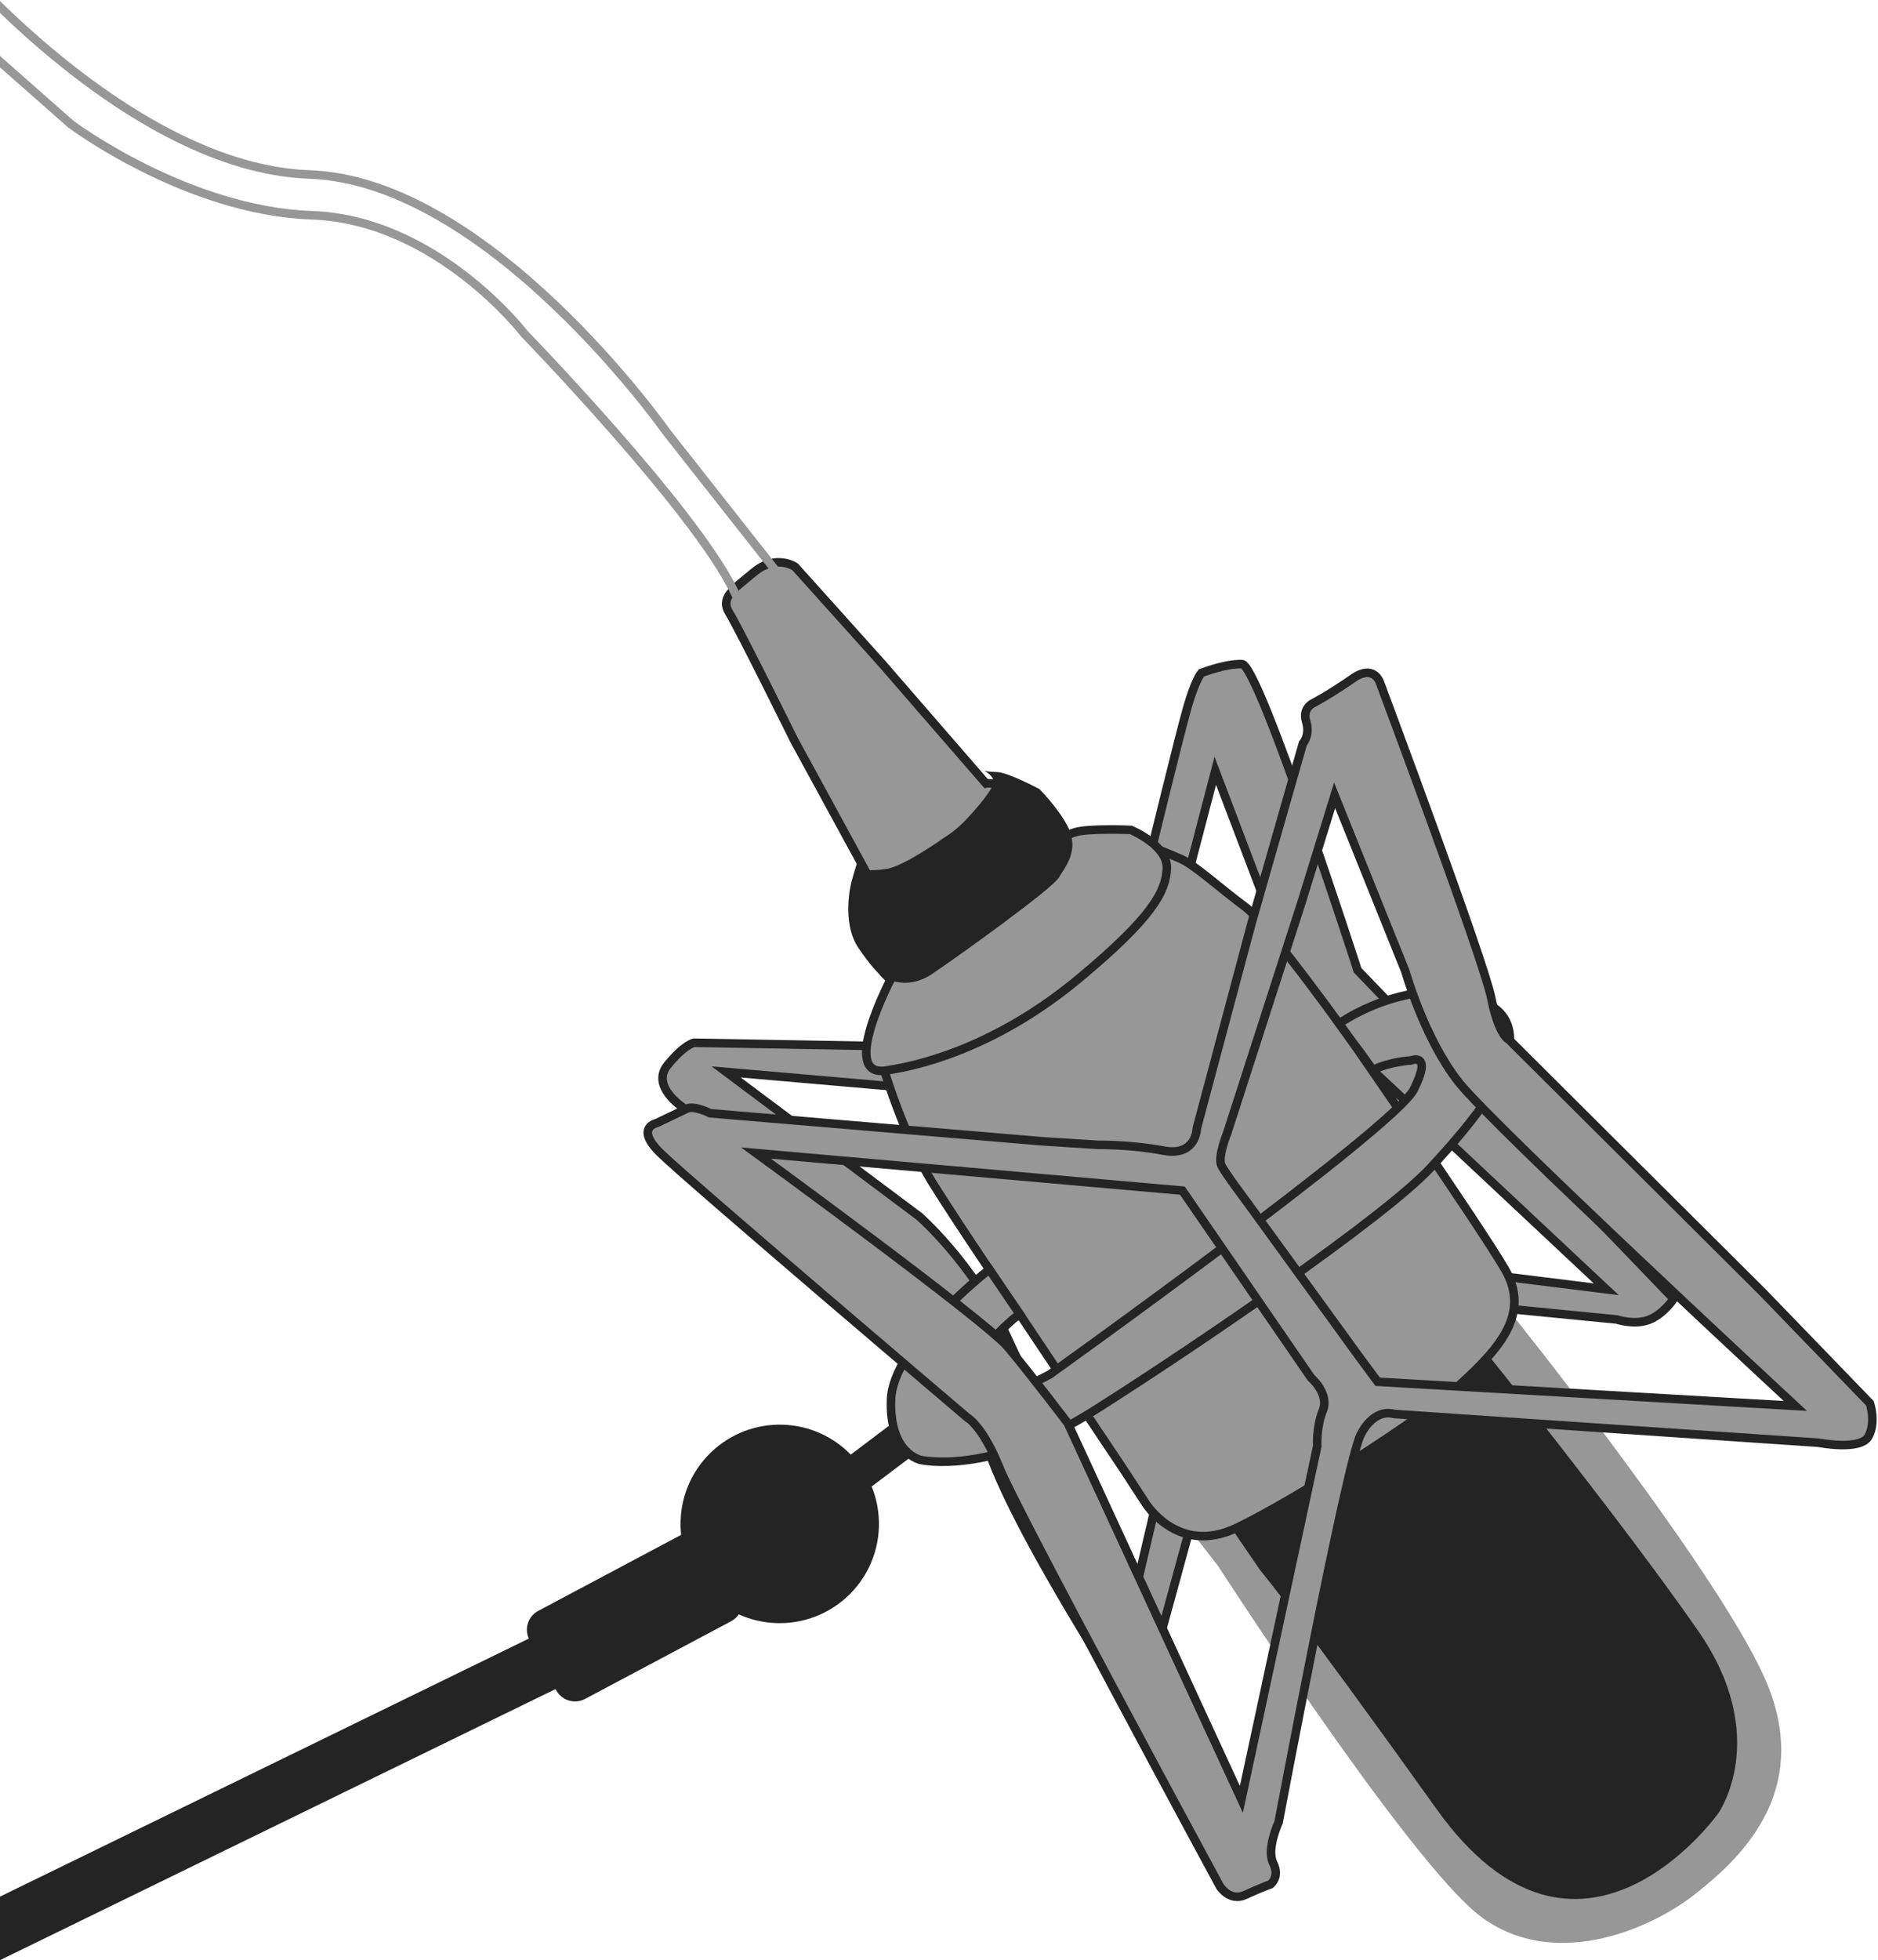 <?xml version="1.0" encoding="UTF-8"?>
<svg width="439px" height="458px" viewBox="0 0 439 458" version="1.1" xmlns="http://www.w3.org/2000/svg" xmlns:xlink="http://www.w3.org/1999/xlink">
    <!-- Generator: Sketch 40.1 (33804) - http://www.bohemiancoding.com/sketch -->
    <title>mic</title>
    <desc>Created with Sketch.</desc>
    <defs></defs>
    <g id="Page-1" stroke="none" stroke-width="1" fill="none" fill-rule="evenodd">
        <g id="4." transform="translate(0, -105)">
            <g id="mic" transform="translate(-132, 94)">
                <path d="M330.87,350.876 C326.848,346.752 321.292,344.111 315.08,343.894 C302.281,343.447 291.543,353.46 291.096,366.26 C291.057,367.401 291.1,368.526 291.221,369.629 L257.824,387.386 C255.473,388.636 254.53,391.481 255.613,393.866 L0.791,518.151 L6.639,530.142 L261.872,405.657 L262,405.898 C263.298,408.339 266.325,409.26 268.765,407.963 L302.915,389.805 C303.66,389.409 304.264,388.852 304.707,388.2 C307.385,389.414 310.341,390.135 313.462,390.244 C326.261,390.69 336.999,380.677 337.446,367.878 C337.564,364.502 336.954,361.269 335.757,358.33 L351.167,346.718 L345.814,339.615 L330.87,350.876 Z" id="stang" fill="#252425"></path>
                <path d="M487.475,316.028 L512.591,317.613 C512.591,317.613 516.668,318.847 520.053,317.438 C523.438,316.028 525.695,312.321 525.695,312.321 L449.181,238.181 C449.181,238.181 423.647,167.635 419.684,167.635 C415.721,167.635 410.244,170.039 410.244,170.039 C410.244,170.039 408.91,171.585 407.246,178.276 C405.582,184.967 399.679,213.547 399.679,213.547 L408.731,217.598 L414.301,192.759 L437.169,247.124 L509.866,310.636 L485.444,308.47 L484.41,316.24 L487.475,316.028 Z" id="Path-12" stroke="#252425" stroke-width="2" fill="#979797" transform="translate(462.687, 242.874) rotate(2) translate(-462.687, -242.874) "></path>
                <path d="M341.176,265.299 L299.264,263.124 L345.54,295.279 C345.54,295.279 358.433,305.748 366.756,322.149 C375.08,338.551 398.64,383.493 398.64,383.493 L403.689,357.981 L411.911,363.394 L400.691,410.819 C400.691,410.819 367.204,363.812 362.376,345.418 C357.548,327.023 336.218,308.352 336.218,308.352 L289.206,271.594 C289.206,271.594 281.783,267.006 285.494,262.055 C289.206,257.103 291.51,256.574 291.51,256.574 L343.347,255.694 L341.176,265.299 Z" id="Path-13" stroke="#252425" stroke-width="2" fill="#979797" transform="translate(348.183, 333.256) rotate(2) translate(-348.183, -333.256) "></path>
                <path d="M416.251,379.056 L409.526,370.993 C409.526,370.993 419.658,370.438 431.593,362.094 C443.528,353.75 473.237,335.907 478.088,325.123 C482.939,314.338 482.817,317.859 482.817,317.859 C482.817,317.859 535.582,379.056 545.881,402.936 C556.179,426.816 541.513,442.504 530.378,451.855 C519.242,461.205 497.296,470.671 480.363,458.709 C463.43,446.746 416.251,379.056 416.251,379.056 Z" id="Path-14" fill="#979797" transform="translate(479.451, 390.818) rotate(2) translate(-479.451, -390.818) "></path>
                <path d="M426.223,379.784 L418.544,369.357 C418.544,369.357 464.306,344.484 470.801,334.991 C477.295,325.498 476.92,326.706 476.92,326.706 C476.92,326.706 510.805,365.968 528.963,390.268 C547.121,414.568 535.183,432.743 535.183,432.743 C535.183,432.743 504.314,479.534 469.351,434.08 C434.387,388.625 426.223,379.784 426.223,379.784 Z" id="Path-15" fill="#252425" transform="translate(478.789, 390.299) rotate(2) translate(-478.789, -390.299) "></path>
                <path d="M337.008,261.545 C337.008,261.545 342.513,278.552 350.104,289.785 C357.695,301.017 371.085,319.091 371.085,319.091 L396.959,354.983 L401.992,362.144 C401.992,362.144 410.009,374.926 423.975,367.543 C437.941,360.16 466.861,340.179 475.401,331.742 C483.941,323.306 490.654,315.052 484.379,305.067 C478.104,295.082 446.858,253.196 446.858,253.196 C446.858,253.196 426.273,226.314 420.607,222.454 C414.942,218.594 408.695,213.237 405.344,211.893 C401.992,210.549 399.936,209.892 399.936,209.892 C399.936,209.892 402.228,217.669 389.627,229.363 C377.027,241.057 367.553,246.944 367.553,246.944 C367.553,246.944 351.084,259.468 344.046,260.507 C337.008,261.545 337.008,261.545 337.008,261.545 Z" id="Path-16" stroke="#252425" stroke-width="2" fill="#979797" transform="translate(411.925, 289.866) rotate(2) translate(-411.925, -289.866) "></path>
                <path d="M443.334,249.035 C453.558,241.781 463.514,240.992 463.514,240.992 C463.514,240.992 480.12,239.637 482.921,248.594 C485.721,257.551 475.948,270.294 465.887,281.987 C455.826,293.681 413.073,325.215 389.276,341.424 C365.48,357.633 349.177,354.371 349.177,354.371 C349.177,354.371 341.732,353.234 341.732,340.535 C341.732,327.836 362.963,309.912 362.963,309.912 C362.963,309.912 363.208,309.726 363.672,309.374 C367.722,314.95 370.81,319.118 370.81,319.118 L371.123,319.553 C370.411,320.084 370.029,320.369 370.029,320.369 C370.029,320.369 359.617,329.242 359.617,337.043 C359.617,344.845 378.64,333.328 378.64,333.328 C378.64,333.328 457.095,272.987 461.319,263.871 C465.542,254.754 460.374,257.096 460.374,257.096 C460.374,257.096 455.539,257.511 451.596,259.633 C449.106,256.222 446.582,253.223 446.582,253.223 C446.582,253.223 445.319,251.575 443.334,249.035 Z" id="Combined-Shape" stroke="#252425" stroke-width="2" fill="#979797" transform="translate(412.57, 297.779) rotate(2) translate(-412.57, -297.779) "></path>
                <path d="M374.406,279.459 L296.682,275.625 C296.682,275.625 292.932,273.856 291.212,274.74 C289.492,275.625 284.364,278.324 284.364,278.324 C284.364,278.324 279.174,279.524 285.193,285.14 C291.212,290.756 359.22,344.565 359.22,344.565 C359.22,344.565 362.878,346.332 367.187,356.103 C371.495,365.873 422.084,451.994 422.084,451.994 C422.084,451.994 424.527,455.6 428.066,453.797 C431.605,451.994 433.84,451.141 433.84,451.141 C433.84,451.141 436.12,449.395 434.354,446.151 C432.588,442.906 435.277,436.555 435.277,436.555 C435.277,436.555 448.165,351.941 451.295,345.357 C454.424,338.773 458.853,340.264 458.853,340.264 L558.295,343.519 C558.295,343.519 568.156,345.091 569.912,341.684 C571.668,338.277 570.005,333.898 570.005,333.898 L543.981,308.795 L482.697,251.913 C482.697,251.913 480.328,251.202 478.216,242.29 C476.104,233.378 449.659,169.583 449.659,169.583 C449.659,169.583 448.103,165.214 443.252,168.875 C438.402,172.537 434.415,174.845 434.415,174.845 C434.415,174.845 431.624,176.036 432.732,179.264 C433.84,182.493 432.161,184.416 432.161,184.416 L421.606,226.938 L410.521,275.125 C410.521,275.125 410.691,281.849 402.909,280.654 C395.128,279.459 387.554,279.843 387.554,279.843 L374.406,279.459 Z M433.094,221.703 L417.626,276.114 C417.626,276.114 415.529,281.77 416.577,283.683 C417.626,285.597 422.809,291.975 422.809,291.975 L450.358,327.263 L454.83,332.884 L552.596,335.119 C552.596,335.119 479.624,272.132 471.26,262.204 C462.895,252.276 457.989,236.889 457.989,236.889 L439.992,196.303 L433.094,221.703 Z M407.649,289.84 L307.733,284.546 C307.733,284.546 362.716,321.745 368.193,327.837 C373.67,333.93 382.781,345.091 382.781,345.091 L426.395,431.514 L441.245,348.398 C441.245,348.398 440.803,344.034 442.253,340.037 C443.702,336.041 439.213,332.473 439.213,332.473 L407.649,289.84 Z" id="Combined-Shape" stroke="#252425" stroke-width="2" fill="#979797" transform="translate(426.501, 310.857) rotate(2) translate(-426.501, -310.857) "></path>
                <path d="M336.683,166.346 L315.82,144.694 C315.82,144.694 311.309,141.803 306.3,146.23 C301.291,150.658 298.491,152.556 300.876,156.095 C303.261,159.634 316.965,185.104 316.965,185.104 L334.792,215.245 C334.792,215.245 330.23,225.744 335.215,232.895 C340.201,240.046 341.536,240.165 341.536,240.165 C341.536,240.165 330.303,263.489 341.035,261.584 C351.767,259.679 368.593,253.562 385.471,238.513 C402.35,223.464 405.112,217.359 405.112,212.004 C405.112,206.65 396.388,203.379 396.388,203.379 C396.388,203.379 386.055,203.3 383.202,204.454 C380.348,205.608 380.344,204.854 380.344,204.854 C380.344,204.854 376.957,197.771 370.56,195.449 C364.163,193.127 362.172,193.726 362.172,193.726 L336.683,166.346 Z" id="Path-17" stroke="#252425" stroke-width="2" fill="#979797" transform="translate(352.562, 202.731) rotate(2) translate(-352.562, -202.731) "></path>
                <path d="M352.303,206.921 C352.303,206.921 343.317,213.844 339.154,214.631 C334.991,215.418 333.408,214.917 333.408,214.917 C333.408,214.917 332.439,213.927 332.439,213.127 C332.439,212.327 331.11,217.846 331.11,217.846 C331.11,217.846 328.895,227.371 333.295,233.372 C337.696,239.373 339.201,239.761 339.201,239.761 C339.201,239.761 344.452,243.291 350.697,238.769 C356.941,234.247 377.92,218.013 379.488,215.275 C381.056,212.537 383.204,209.696 382.081,205.42 C380.959,201.144 374.263,194.742 374.263,194.742 C374.263,194.742 366.812,191.117 364.308,191.117 C361.805,191.117 361.168,190.911 361.168,190.911 C361.168,190.911 364.182,192.155 363.299,194.29 C362.415,196.425 359.321,200.3 357.001,202.86 C354.681,205.42 352.303,206.921 352.303,206.921 Z" id="Path-18" fill="#252425" transform="translate(356.473, 215.992) rotate(2) translate(-356.473, -215.992) "></path>
                <path d="M315.931,141.338 L288.822,109.291 C288.822,109.291 245.513,52.185 203.431,52.185 C161.349,52.185 118.037,4.107 118.037,4.107 L115.529,16.31 L147.232,42.361 C147.232,42.361 174.935,61.682 204.24,61.682 C233.544,61.682 254.861,87.568 254.861,87.568 C254.861,87.568 295.869,126.986 305.9,145.877 C315.931,164.767 315.931,141.338 315.931,141.338 Z" id="Path-19" stroke="#979797" stroke-width="2" transform="translate(215.73, 78.673) rotate(2) translate(-215.73, -78.673) "></path>
            </g>
        </g>
    </g>
</svg>